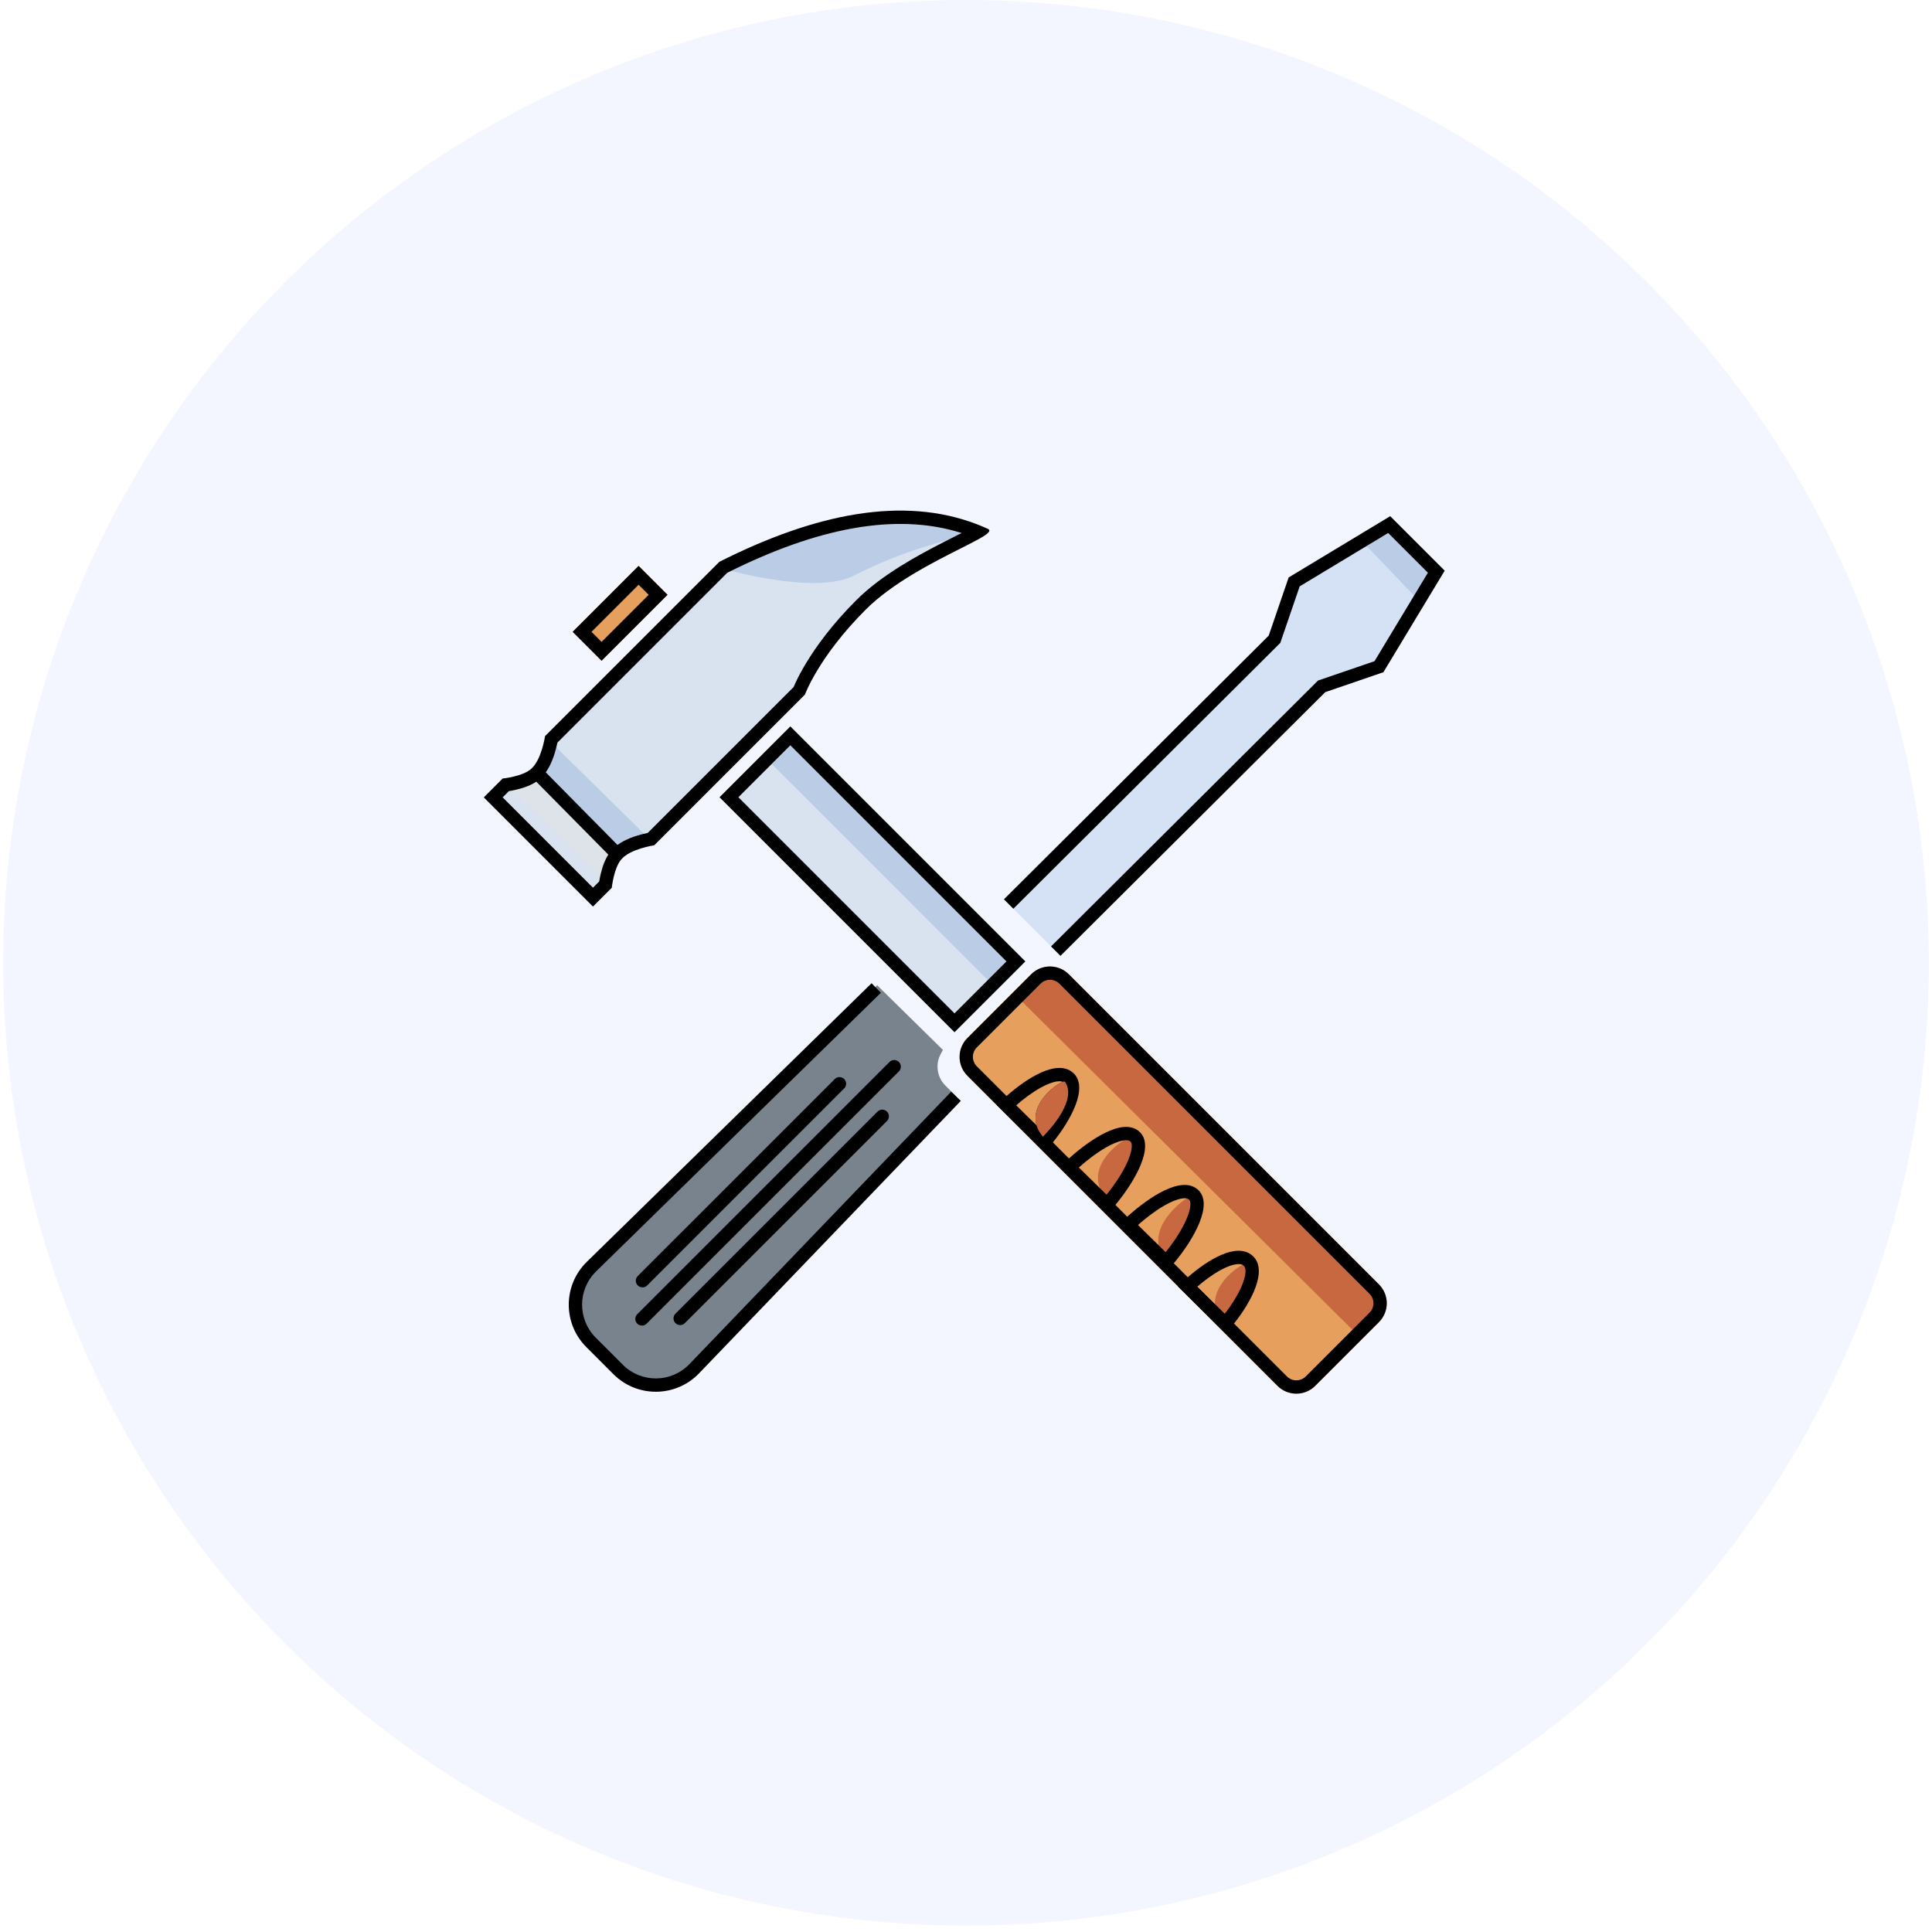<svg width="145" height="145" viewBox="0 0 145 145" fill="none" xmlns="http://www.w3.org/2000/svg">
    <circle opacity="0.1" cx="72.5" cy="72.263" r="72.263" fill="#8AA3FC" />
    <path
        d="M53.988 42.167C61.542 38.354 68.43 37.085 74.141 39.692C75.197 40.174 68.504 42.221 64.969 45.756C61.433 49.291 60.413 52.127 60.413 52.127L49.099 63.441C49.099 63.441 47.304 63.699 46.624 64.501C46.06 65.168 45.917 66.623 45.917 66.623L44.503 68.037L36.311 59.845L37.725 58.43C37.725 58.43 39.18 58.287 39.846 57.723C40.649 57.044 40.907 55.248 40.907 55.248L53.988 42.167Z"
        fill="#D9E3F0" />
    <path
        d="M38.073 58.959L40.304 58.042L41.317 55.663L48.519 62.753L46.104 63.983L45.275 66.049L38.073 58.959Z"
        fill="#DEE2E9" />
    <path d="M40.304 58.041L41.317 55.663L48.519 62.753L46.104 63.983L40.304 58.041Z" fill="#BBCDE6" />
    <path
        d="M54.089 42.639C60.015 38.823 67.609 37.329 73.322 39.931C73.719 40.112 69.439 40.468 64.074 43.207C61.113 44.718 54.089 42.639 54.089 42.639Z"
        fill="#BBCDE6" />
    <path fill-rule="evenodd" clip-rule="evenodd"
        d="M49.099 63.441L60.413 52.127C60.413 52.127 61.433 49.291 64.969 45.756C66.976 43.749 70 42.222 72.047 41.188C72.589 40.914 73.063 40.675 73.43 40.471C73.453 40.459 73.475 40.447 73.496 40.434C73.662 40.341 73.805 40.255 73.92 40.177C74.251 39.951 74.355 39.79 74.141 39.692C73.889 39.577 73.636 39.47 73.38 39.37C73.368 39.366 73.357 39.361 73.346 39.357C67.796 37.207 61.195 38.529 53.988 42.167L40.907 55.248C40.907 55.248 40.649 57.044 39.846 57.723C39.18 58.287 37.725 58.43 37.725 58.43L36.311 59.845L44.503 68.037L45.917 66.623C45.917 66.623 46.06 65.168 46.624 64.501C47.304 63.699 49.099 63.441 49.099 63.441ZM44.973 66.153C44.998 65.996 45.035 65.798 45.087 65.581C45.197 65.114 45.416 64.382 45.861 63.855C46.401 63.217 47.269 62.885 47.822 62.715C48.127 62.62 48.406 62.556 48.607 62.514C48.609 62.514 48.611 62.513 48.613 62.513L59.561 51.565C59.6 51.471 59.654 51.35 59.723 51.203C59.888 50.852 60.142 50.356 60.51 49.749C61.245 48.535 62.433 46.878 64.262 45.049C66.154 43.157 68.844 41.699 70.821 40.689C71.11 40.541 71.38 40.405 71.63 40.278C71.823 40.181 72.003 40.09 72.172 40.004C67.207 38.432 61.267 39.639 54.581 42.988L41.835 55.735C41.834 55.737 41.834 55.739 41.834 55.741C41.792 55.942 41.727 56.221 41.633 56.526C41.462 57.078 41.13 57.947 40.492 58.487C39.966 58.932 39.234 59.15 38.767 59.261C38.55 59.313 38.351 59.35 38.194 59.375L37.725 59.845L44.503 66.623L44.973 66.153Z"
        fill="black" />
    <path d="M47.928 42.471L50.099 44.641L45.149 49.591L42.979 47.42L47.928 42.471Z" fill="#E69F5D" />
    <path fill-rule="evenodd" clip-rule="evenodd"
        d="M48.685 44.641L47.928 43.885L44.393 47.42L45.149 48.177L48.685 44.641ZM47.928 42.471L42.979 47.42L45.149 49.591L50.099 44.641L47.928 42.471Z"
        fill="black" />
    <path fill-rule="evenodd" clip-rule="evenodd"
        d="M45.904 64.392L40.038 58.453L40.749 57.75L46.615 63.689L45.904 64.392Z" fill="black" />
    <path d="M54.003 59.835L59.317 54.521L76.951 72.156L71.638 77.469L54.003 59.835Z" fill="#D9E3F0" />
    <path d="M57.21 56.628L59.317 54.521L76.951 72.156L74.845 74.262L57.21 56.628Z" fill="#BBCDE6" />
    <path fill-rule="evenodd" clip-rule="evenodd"
        d="M59.317 55.935L55.417 59.835L71.638 76.055L75.537 72.156L59.317 55.935ZM54.003 59.835L71.638 77.469L76.951 72.156L59.317 54.521L54.003 59.835Z"
        fill="black" />
    <path
        d="M72.604 80.736C71.823 79.954 71.823 78.688 72.604 77.907L77.389 73.122C78.17 72.341 79.436 72.341 80.217 73.122L103.493 96.398C104.274 97.179 104.274 98.445 103.493 99.226L98.708 104.011C97.927 104.792 96.66 104.792 95.879 104.011L72.604 80.736Z"
        fill="#E69F5D" />
    <path d="M76.661 75.122L78.854 72.914L103.948 97.847L101.755 100.055L76.661 75.122Z" fill="#C86840" />
    <path fill-rule="evenodd" clip-rule="evenodd"
        d="M78.096 73.829L73.311 78.614C72.92 79.005 72.92 79.638 73.311 80.028L96.586 103.304C96.977 103.695 97.61 103.695 98.001 103.304L102.786 98.519C103.176 98.129 103.176 97.495 102.786 97.105L79.51 73.829C79.12 73.439 78.486 73.439 78.096 73.829ZM72.604 77.907C71.823 78.688 71.823 79.954 72.604 80.736L95.879 104.011C96.66 104.792 97.927 104.792 98.708 104.011L103.493 99.226C104.274 98.445 104.274 97.179 103.493 96.398L80.217 73.122C79.436 72.341 78.17 72.341 77.389 73.122L72.604 77.907Z"
        fill="black" />
    <path fill-rule="evenodd" clip-rule="evenodd"
        d="M78.1 81.633C77.458 81.99 76.808 82.483 76.265 82.957L78.337 84.989C78.792 84.415 79.268 83.709 79.598 83.019C79.848 82.494 79.979 82.051 79.996 81.723C80.012 81.421 79.934 81.317 79.865 81.258C79.781 81.186 79.64 81.121 79.332 81.163C79.005 81.207 78.585 81.364 78.1 81.633ZM79.055 85.692C80.321 84.125 81.773 81.572 80.515 80.497C79.297 79.458 77.016 80.962 75.549 82.255C75.274 82.497 75.028 82.733 74.822 82.942L78.392 86.443C78.594 86.236 78.822 85.981 79.055 85.692Z"
        fill="black" />
    <path
        d="M78.273 85.305C76.428 83.13 79.753 80.955 79.92 81.187C80.678 82.241 79.575 83.978 78.273 85.305Z"
        fill="#1D1E1F" />
    <path
        d="M78.273 85.305C76.428 83.13 79.753 80.955 79.92 81.187C80.678 82.241 79.575 83.978 78.273 85.305Z"
        fill="#C86840" />
    <path
        d="M82.992 89.881C81.023 87.557 84.593 85.214 84.771 85.462C85.579 86.589 84.391 88.454 82.992 89.881Z"
        fill="#C86840" />
    <path
        d="M87.471 94.502C85.524 92.155 89.431 89.468 89.605 89.721C90.394 90.867 89.031 92.911 87.471 94.502Z"
        fill="#C86840" />
    <path
        d="M91.771 99.288C89.802 96.964 93.372 94.621 93.55 94.869C94.358 95.996 93.17 97.861 91.771 99.288Z"
        fill="#C86840" />
    <path fill-rule="evenodd" clip-rule="evenodd"
        d="M82.978 86.134C82.275 86.54 81.559 87.098 80.968 87.624L83.048 89.663C83.555 89.04 84.097 88.262 84.475 87.506C84.754 86.948 84.907 86.475 84.937 86.125C84.965 85.797 84.881 85.707 84.833 85.667C84.766 85.611 84.632 85.541 84.295 85.597C83.945 85.655 83.496 85.835 82.978 86.134ZM83.765 90.366C85.13 88.711 86.756 85.984 85.479 84.904C84.243 83.859 81.805 85.53 80.252 86.922C79.98 87.166 79.734 87.402 79.528 87.612L83.098 91.113C83.302 90.905 83.529 90.652 83.765 90.366Z"
        fill="black" />
    <path fill-rule="evenodd" clip-rule="evenodd"
        d="M87.389 90.477C86.696 90.874 85.991 91.422 85.407 91.939L87.486 93.978C87.985 93.363 88.516 92.596 88.886 91.851C89.16 91.298 89.31 90.83 89.337 90.484C89.363 90.16 89.28 90.068 89.229 90.025C89.16 89.966 89.024 89.897 88.692 89.951C88.346 90.006 87.901 90.183 87.389 90.477ZM88.203 94.681C89.552 93.04 91.149 90.341 89.876 89.262C88.643 88.218 86.231 89.862 84.691 91.238C84.419 91.481 84.173 91.717 83.967 91.927L87.537 95.428C87.74 95.221 87.968 94.967 88.203 94.681Z"
        fill="black" />
    <path fill-rule="evenodd" clip-rule="evenodd"
        d="M91.607 95.322C90.994 95.656 90.374 96.12 89.853 96.57L91.921 98.598C92.352 98.048 92.799 97.374 93.107 96.713C93.344 96.204 93.465 95.774 93.477 95.456C93.488 95.165 93.412 95.055 93.334 94.987C93.241 94.908 93.098 94.845 92.802 94.881C92.486 94.919 92.079 95.065 91.607 95.322ZM92.639 99.302C93.86 97.774 95.234 95.299 93.984 94.228C92.775 93.191 90.565 94.62 89.137 95.868C88.86 96.11 88.613 96.345 88.408 96.554L91.978 100.054C92.18 99.849 92.407 99.592 92.639 99.302Z"
        fill="black" />
    <path
        d="M107.796 42.906L104.26 39.37L97.129 43.673L95.654 47.976L75.7 67.85L79.236 71.386L99.19 51.512L103.493 50.037L107.796 42.906Z"
        fill="#D5E2F5" />
    <path d="M102.152 40.544L104.171 39.06L107.975 42.864L106.59 45.192L102.152 40.544Z" fill="#BBCDE6" />
    <path fill-rule="evenodd" clip-rule="evenodd"
        d="M104.337 38.74L108.426 42.829L103.827 50.451L99.461 51.948L79.589 71.74L78.883 71.031L98.919 51.076L103.159 49.623L107.166 42.983L104.184 40.001L97.543 44.008L96.09 48.249L76.053 68.204L75.347 67.496L95.219 47.704L96.715 43.339L104.337 38.74Z"
        fill="black" />
    <path
        d="M52.105 102.725L71.75 82.277L70.943 81.463C70.323 80.838 70.185 79.882 70.602 79.107L70.768 78.798L65.833 73.946L44.374 95.061C42.79 96.62 42.78 99.17 44.351 100.741L46.392 102.782C47.976 104.366 50.553 104.341 52.105 102.725Z"
        fill="#79838E" />
    <path fill-rule="evenodd" clip-rule="evenodd"
        d="M66.112 74.509L44.74 95.419C43.347 96.781 43.335 99.018 44.713 100.395L46.746 102.428C48.132 103.814 50.386 103.792 51.744 102.378L71.389 81.93L72.11 82.623L52.465 103.071C50.719 104.889 47.821 104.918 46.038 103.135L44.005 101.102C42.234 99.331 42.25 96.455 44.041 94.704L65.413 73.794L66.112 74.509Z"
        fill="black" />
    <path fill-rule="evenodd" clip-rule="evenodd"
        d="M67.465 79.702C67.269 79.507 66.953 79.507 66.757 79.702L47.825 98.634C47.63 98.829 47.63 99.146 47.825 99.341C48.021 99.537 48.337 99.537 48.533 99.341L67.465 80.409C67.66 80.214 67.66 79.897 67.465 79.702Z"
        fill="black" />
    <path fill-rule="evenodd" clip-rule="evenodd"
        d="M63.356 81.69C63.552 81.494 63.552 81.178 63.356 80.983C63.161 80.787 62.845 80.787 62.649 80.983L47.864 95.767C47.669 95.963 47.669 96.279 47.864 96.475C48.06 96.67 48.376 96.67 48.572 96.475L63.356 81.69Z"
        fill="black" />
    <path fill-rule="evenodd" clip-rule="evenodd"
        d="M66.57 84.133C66.765 83.938 66.765 83.621 66.57 83.426C66.374 83.231 66.058 83.231 65.862 83.426L50.693 98.595C50.498 98.791 50.498 99.107 50.693 99.302C50.888 99.498 51.205 99.498 51.4 99.302L66.57 84.133Z"
        fill="black" />
</svg>
